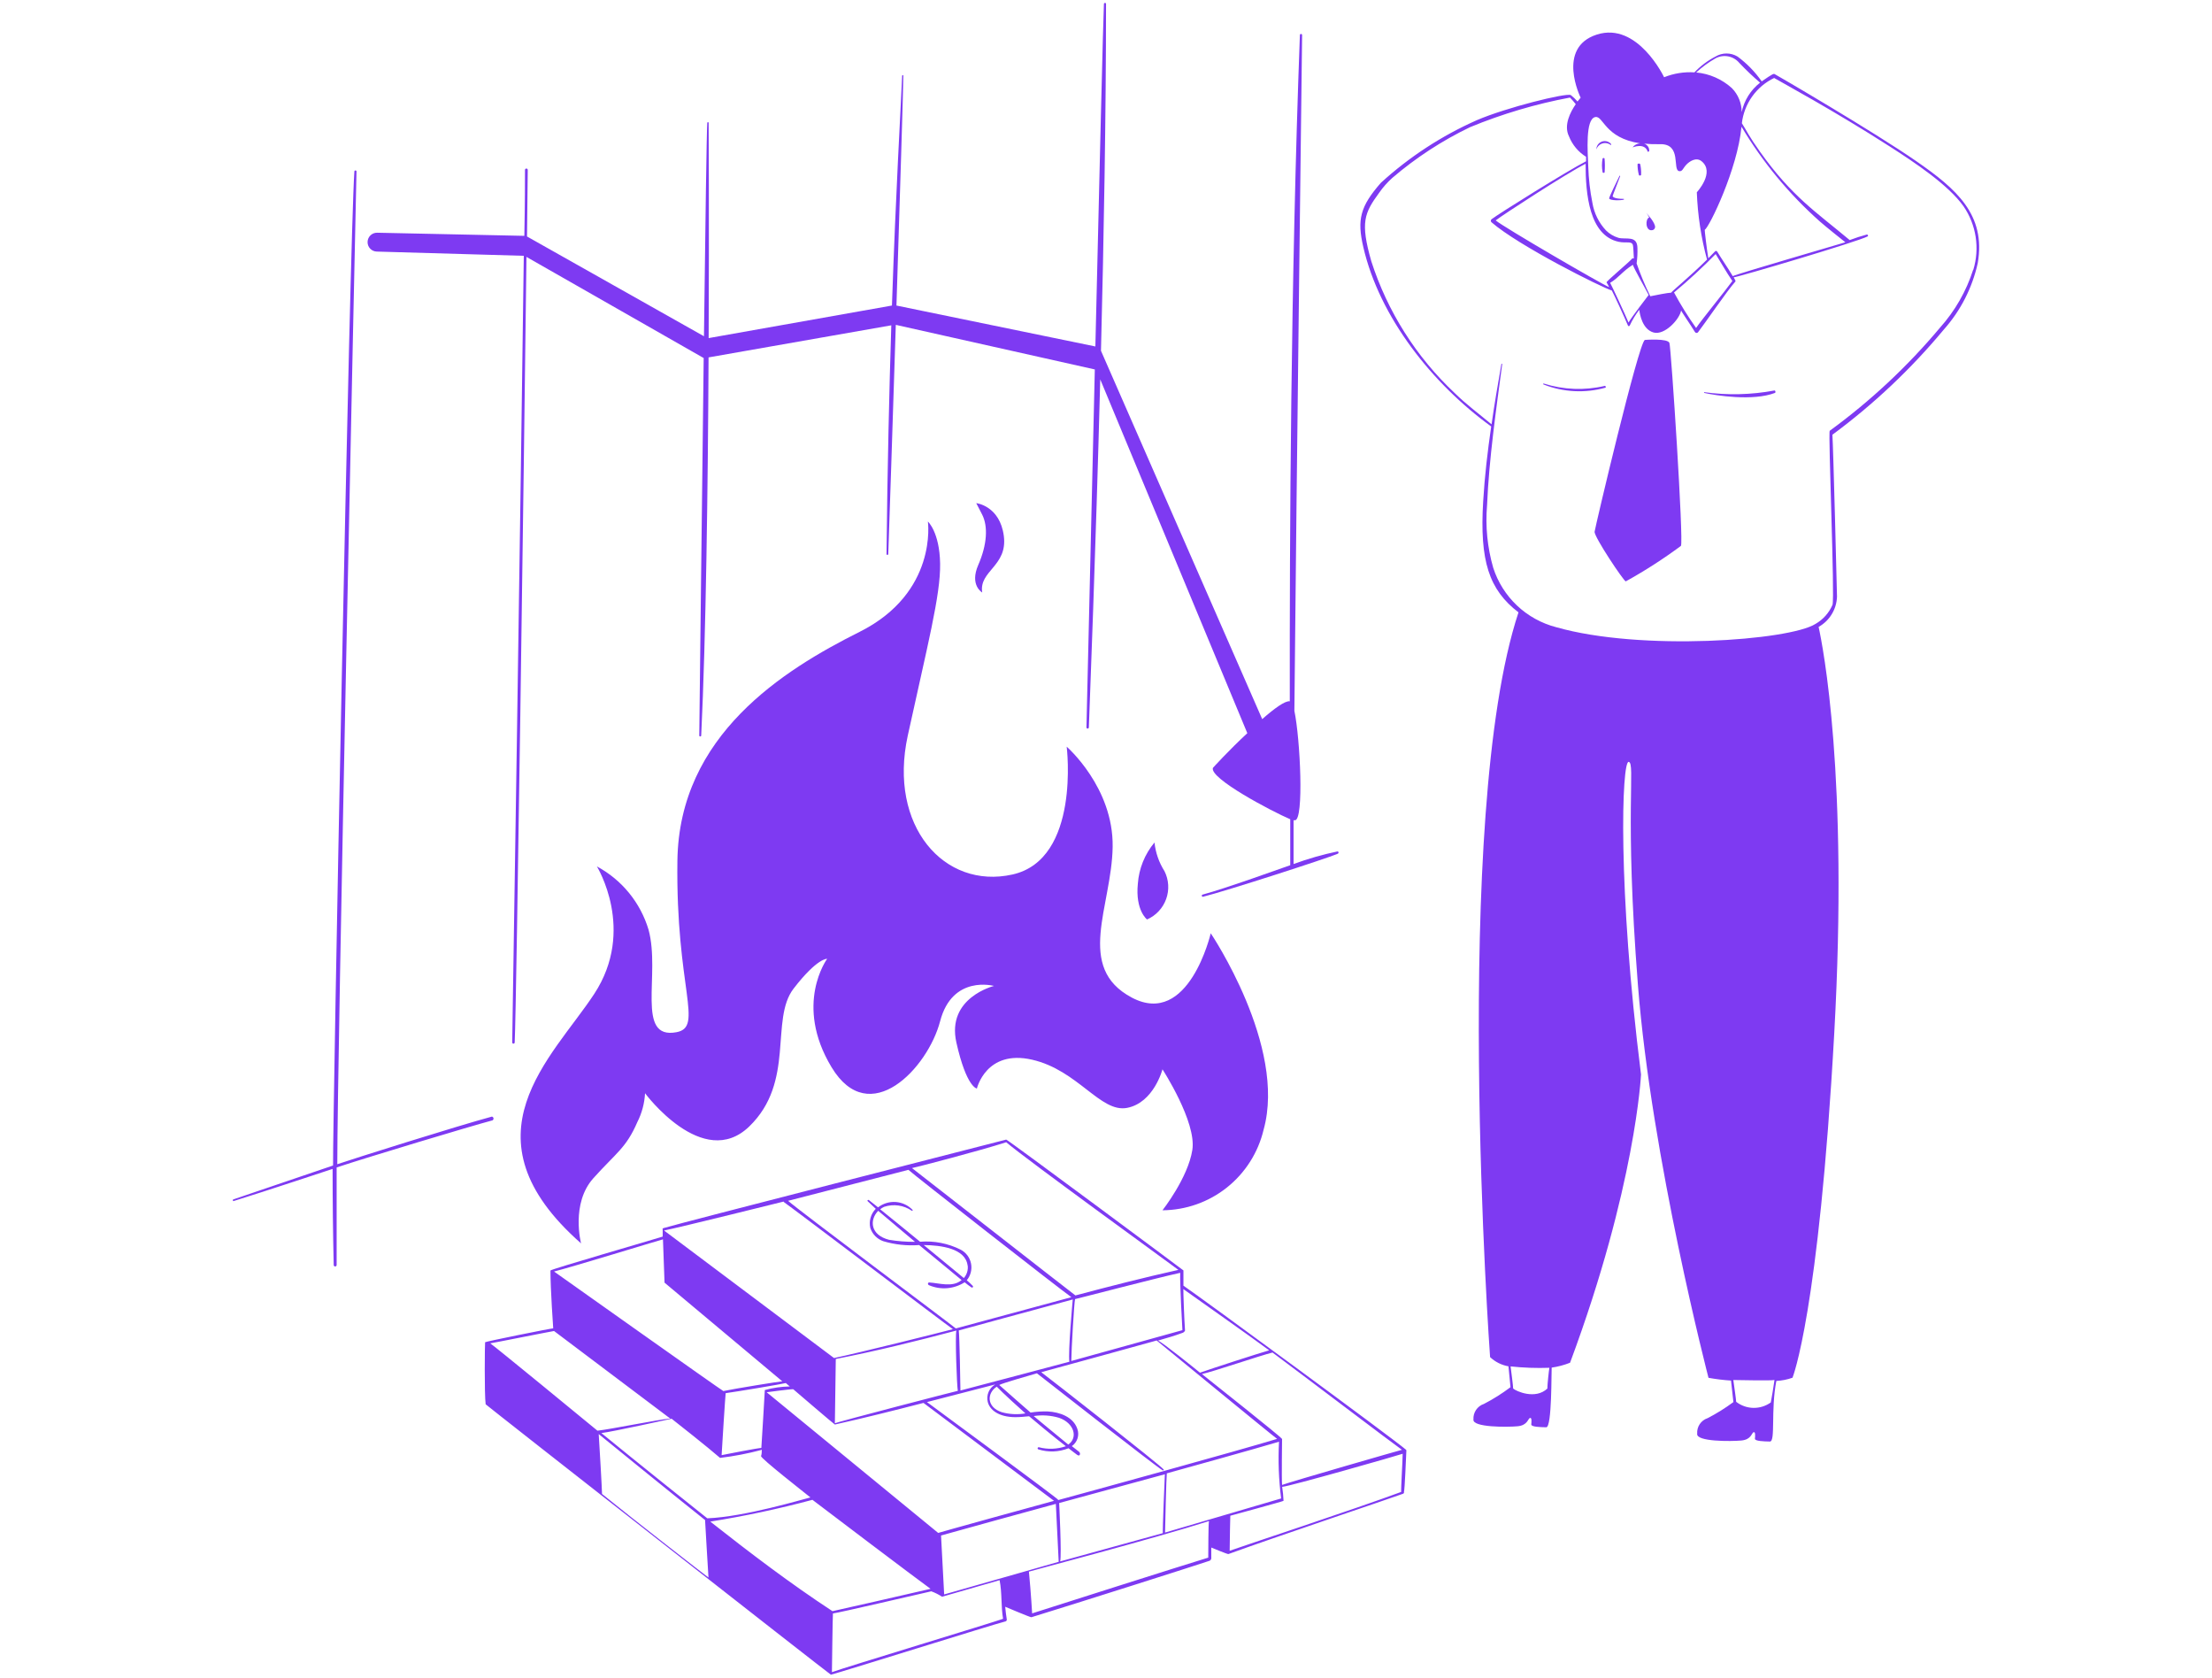 <svg width="608" height="461" viewBox="0 0 608 461" fill="none" xmlns="http://www.w3.org/2000/svg">
<path d="M135.206 306.836C125.252 309.539 96.979 318.458 92.709 319.923C92.709 289.958 97.509 69.08 97.989 47.048C97.971 46.985 97.932 46.931 97.88 46.892C97.828 46.852 97.764 46.831 97.699 46.831C97.633 46.831 97.57 46.852 97.517 46.892C97.465 46.931 97.427 46.985 97.408 47.048C96.094 66.604 91.445 307.29 91.546 320.277C87.529 321.642 69.312 327.857 64.183 329.575C63.88 329.575 64.006 330.156 64.183 330.055C73.102 327.301 91.218 321.263 91.42 321.212C91.42 330.005 91.521 338.806 91.723 347.615C91.723 347.723 91.766 347.825 91.842 347.901C91.918 347.977 92.02 348.02 92.127 348.02C92.235 348.02 92.338 347.977 92.413 347.901C92.489 347.825 92.532 347.723 92.532 347.615V320.808C100.895 318.029 129.446 309.438 135.358 307.871C135.459 307.818 135.541 307.734 135.593 307.632C135.645 307.529 135.664 307.414 135.647 307.3C135.631 307.187 135.579 307.081 135.5 306.998C135.422 306.915 135.319 306.858 135.206 306.836ZM332.788 256.455C332.788 256.455 326.775 282.428 311.11 274.141C295.445 265.854 305.577 249.102 305.829 232.73C306.082 216.357 293.196 205.189 293.196 205.189C293.196 205.189 297.062 236.115 278.289 240.31C259.516 244.504 244.104 226.969 249.511 202.157C254.918 177.346 258.556 163.525 258.405 154.859C258.253 146.193 255.044 143.312 255.044 143.312C255.044 143.312 257.824 162.843 236.271 173.632C215.275 184.143 186.674 202.031 186.194 236.494C185.714 271.614 193.521 282.201 185.966 283.641C174.597 285.814 181.621 267.749 178.26 255.469C177.153 251.78 175.329 248.346 172.892 245.363C170.455 242.38 167.454 239.907 164.061 238.086C164.061 238.086 174.874 255.545 163.328 273.13C151.781 290.716 126.262 312.268 159.715 341.678C159.715 341.678 156.834 330.737 163.1 323.764C169.366 316.79 172.12 315.451 175.178 308.352C176.432 305.884 177.155 303.182 177.3 300.418C177.3 300.418 193.192 321.844 205.927 309.564C218.661 297.285 211.561 280.18 218.13 271.665C224.699 263.15 227.352 263.479 227.352 263.479C227.352 263.479 218.13 275.985 228.565 293.268C239 310.55 255.044 293.495 258.405 280.634C261.765 267.774 273.211 270.932 273.211 270.932C273.211 270.932 260.097 274.141 262.877 286.496C265.656 298.851 268.511 299.129 268.511 299.129C268.511 299.129 271.038 288.315 283.671 291.196C296.304 294.076 302.494 305.875 309.821 304.435C317.149 302.995 319.524 293.849 319.524 293.849C319.524 293.849 328.923 308.301 327.735 315.982C326.548 323.663 319.524 332.582 319.524 332.582C325.965 332.535 332.205 330.329 337.243 326.316C342.282 322.303 345.829 316.716 347.317 310.449C353.734 287.482 332.788 256.455 332.788 256.455Z" fill="#7E3AF2"/>
<path d="M315.281 252.665C316.49 252.136 317.579 251.366 318.481 250.403C319.383 249.44 320.08 248.304 320.529 247.063C320.978 245.822 321.17 244.503 321.093 243.185C321.016 241.868 320.672 240.58 320.082 239.4C318.568 237.02 317.625 234.322 317.328 231.517C314.654 234.717 313.054 238.677 312.754 242.836C312.022 250.188 315.281 252.665 315.281 252.665ZM269.979 162.818C269.018 156.855 277.003 155.592 275.916 147.279C274.83 138.966 268.336 138.259 268.336 138.259L269.979 141.443C271.596 144.651 271.343 149.629 268.892 155.238C266.441 160.847 269.979 162.818 269.979 162.818Z" fill="#7E3AF2"/>
<path d="M367.629 233.968C363.525 234.829 359.489 235.986 355.552 237.429V225.403H355.931C358.457 225.403 357.396 203.067 355.779 195.336C356.386 129.644 357.902 10.892 357.902 9.629C357.902 9.548 357.87 9.471 357.813 9.415C357.756 9.358 357.679 9.326 357.598 9.326C357.518 9.326 357.441 9.358 357.384 9.415C357.327 9.471 357.295 9.548 357.295 9.629C354.769 76.963 354.465 148.164 354.516 192.708C353.202 192.531 350.246 194.704 346.936 197.61L302.619 96.393C303.402 65.366 304.009 31.535 304.009 1.064C304.009 0.71 303.453 0.71 303.428 1.064C303.251 4.197 302.164 49.069 301.078 95.206L246.402 83.962C247.337 54.249 248.246 25.42 248.297 20.797C248.297 20.594 247.993 20.594 247.968 20.797C247.513 31.383 246.25 52.076 245.164 83.962L194.783 92.906C194.934 60.288 194.783 34.541 194.783 33.708C194.768 33.669 194.743 33.636 194.709 33.612C194.675 33.589 194.635 33.576 194.593 33.576C194.552 33.576 194.512 33.589 194.478 33.612C194.444 33.636 194.418 33.669 194.404 33.708C194.227 36.234 193.873 61.905 193.494 92.401L144.857 64.987C144.983 53.895 145.059 47.099 145.059 46.694C145.059 46.645 145.049 46.595 145.03 46.549C145.011 46.504 144.983 46.462 144.948 46.426C144.913 46.391 144.871 46.363 144.825 46.344C144.779 46.325 144.73 46.316 144.68 46.316C144.63 46.316 144.581 46.325 144.535 46.344C144.489 46.363 144.447 46.391 144.412 46.426C144.377 46.462 144.349 46.504 144.33 46.549C144.311 46.595 144.301 46.645 144.301 46.694C144.301 49.221 144.301 55.588 144.124 64.81L103.698 63.951C103.011 63.931 102.344 64.185 101.844 64.656C101.345 65.128 101.052 65.778 101.032 66.465C101.012 67.152 101.266 67.819 101.737 68.319C102.209 68.819 102.859 69.111 103.546 69.131L143.972 70.293C143.214 131.437 140.839 285.056 140.789 286.446C140.789 286.901 141.471 286.901 141.471 286.446C142.002 274.823 143.998 128.961 144.705 70.596L193.418 98.389C192.837 145.511 192.231 201.223 192.206 202.132C192.206 202.461 192.711 202.461 192.736 202.132C194.05 175.199 194.581 133.433 194.757 98.212L244.987 89.394C244.431 107.081 243.926 127.951 243.673 152.257C243.673 152.56 244.153 152.56 244.153 152.257C244.431 144.349 245.341 117.036 246.225 89.268L300.926 101.522C299.764 150.488 298.652 199.126 298.627 199.884C298.627 199.971 298.662 200.054 298.723 200.116C298.785 200.178 298.868 200.212 298.955 200.212C299.043 200.212 299.126 200.178 299.188 200.116C299.249 200.054 299.284 199.971 299.284 199.884C299.537 192.506 301.154 152.51 302.417 104.251L342.843 201.475C337.79 206.15 333.393 211.001 333.393 211.001C332.332 213.881 349.69 223.028 354.642 225.125V237.758C352.773 238.389 336.804 244.175 330.513 245.843C330.445 245.871 330.39 245.923 330.358 245.988C330.325 246.054 330.318 246.129 330.336 246.2C330.354 246.27 330.398 246.332 330.458 246.373C330.519 246.415 330.592 246.433 330.665 246.424C336.981 244.858 364.724 235.888 367.654 234.625C368.084 234.448 367.932 233.943 367.629 233.968ZM240.717 332.178C240.039 332.863 239.546 333.71 239.285 334.638C239.025 335.566 239.004 336.545 239.226 337.484C239.507 338.31 239.971 339.061 240.584 339.683C241.196 340.304 241.941 340.779 242.763 341.071C245.964 342.026 249.312 342.386 252.642 342.133C252.642 342.133 264.012 351.481 264.315 351.759C261.789 353.856 258.277 352.593 255.422 352.416C254.942 352.416 254.942 353.048 255.422 353.199C256.99 353.858 258.694 354.126 260.388 353.98C262.082 353.835 263.716 353.281 265.149 352.365C265.76 352.884 266.401 353.364 267.069 353.806C267.127 353.831 267.191 353.837 267.251 353.821C267.312 353.806 267.365 353.77 267.403 353.721C267.441 353.671 267.461 353.61 267.46 353.547C267.459 353.485 267.437 353.425 267.398 353.376C266.873 352.822 266.316 352.299 265.73 351.81C266.257 351.177 266.636 350.434 266.838 349.636C267.04 348.838 267.061 348.005 266.898 347.197C266.736 346.39 266.395 345.63 265.9 344.972C265.404 344.314 264.768 343.775 264.038 343.396C260.592 341.666 256.738 340.914 252.895 341.223C249.257 338.242 245.618 335.26 241.93 332.304C242.269 332.03 242.643 331.8 243.041 331.622C244.303 331.204 245.644 331.085 246.959 331.274C248.274 331.462 249.528 331.953 250.621 332.708C250.798 332.708 250.95 332.708 250.823 332.456C249.604 331.197 247.964 330.431 246.216 330.305C244.468 330.179 242.735 330.702 241.348 331.773L238.822 329.777C238.594 329.601 238.291 329.904 238.493 330.081L240.717 332.178ZM265.983 347.742C266.064 348.361 266.011 348.99 265.828 349.588C265.645 350.185 265.336 350.736 264.922 351.203L253.906 342.133C258.555 342.183 265.351 343.017 265.958 347.742H265.983ZM241.399 332.734C244.759 335.614 248.17 338.419 251.505 341.248C249.119 341.268 246.735 341.082 244.38 340.692C239.277 339.404 238.898 335.311 241.374 332.734H241.399Z" fill="#7E3AF2"/>
<path d="M386.454 398.375C382.74 395.166 330.06 356.534 325.285 353.3V349.106C325.285 349.055 276.874 313.076 276.571 313.152C270.002 314.845 187.659 335.892 182.353 337.483C182.305 337.493 182.26 337.513 182.222 337.544C182.184 337.574 182.153 337.613 182.134 337.658C182.114 337.703 182.105 337.751 182.108 337.8C182.111 337.849 182.126 337.896 182.151 337.938V339.808C179.903 340.541 151.301 348.803 151.301 349.131C151.301 354.386 152.059 364.973 152.059 365.024C151.402 365.024 133.413 368.662 133.337 368.839C133.261 369.016 133.11 383.089 133.489 385.893C133.489 386.02 228.212 460.227 228.389 460.202C231.547 459.393 272.756 446.457 276.394 445.547C276.508 445.512 276.605 445.435 276.666 445.333C276.727 445.23 276.747 445.108 276.723 444.991C276.521 443.829 276.42 442.692 276.293 441.53C276.293 441.53 283.267 444.486 283.494 444.41C296.254 440.494 328.973 430.084 332.536 428.871C332.735 428.742 332.879 428.544 332.94 428.315V425.258C332.94 425.258 337.438 427.128 337.64 427.052C350.273 422.454 382.235 411.741 385.646 410.478C385.745 410.443 385.828 410.371 385.875 410.276C385.922 410.182 385.93 410.073 385.898 409.972C386.126 409.315 386.454 400.725 386.555 398.729C386.579 398.667 386.583 398.599 386.564 398.535C386.546 398.471 386.507 398.415 386.454 398.375ZM385.444 398.375C384.736 398.527 354.77 407.168 352.395 408.052C352.244 406.688 352.395 395.419 352.395 395.419C351.612 394.408 333.345 379.981 330.363 377.581C333.42 376.949 346.256 372.528 349.768 371.669C357.449 377.379 383.346 397.036 385.444 398.476V398.375ZM319.751 421.266L291.403 429.073C291.857 427.178 291.125 413.206 291.125 413.029L320.181 405.121C320.13 405.778 319.499 420.938 319.625 421.367L319.751 421.266ZM290.872 412.145C290.417 411.513 258.43 387.991 254.792 385.287L273.565 380.436C272.75 380.902 272.108 381.618 271.735 382.479C271.361 383.34 271.276 384.298 271.493 385.211C272.023 387.435 274.474 389.405 279.073 389.431C280.311 389.431 281.599 389.304 282.863 389.178C283.317 389.582 289.937 395.116 292.969 397.415C290.575 398.238 287.99 398.335 285.541 397.693C285.468 397.684 285.395 397.702 285.334 397.744C285.274 397.785 285.231 397.847 285.212 397.917C285.194 397.988 285.201 398.063 285.234 398.129C285.267 398.194 285.322 398.246 285.389 398.274C288.111 399.141 291.05 399.034 293.702 397.971C294.485 398.577 295.268 399.209 296.077 399.79C296.885 400.371 297.087 399.31 296.582 398.931L294.611 397.39C295.347 396.877 295.893 396.137 296.167 395.283C296.441 394.43 296.427 393.51 296.127 392.665C295.016 389.33 291.226 388.041 288.042 387.864C286.444 387.815 284.846 387.916 283.267 388.167C281.928 387.03 276.218 381.977 274.651 380.588C275.586 380.082 282.635 378.061 285.01 377.379C285.01 377.379 318.235 403.403 319.6 404.06C319.751 404.06 319.953 404.06 319.852 403.807C319.094 402.721 288.598 378.844 286.198 377.076C292.666 375.357 317.174 368.561 317.932 368.359C317.932 368.359 350.096 394.787 351.031 395.394C340.798 398.527 298.78 410.073 290.746 412.246L290.872 412.145ZM209.388 397.87C208.479 397.87 199.282 399.664 198.347 399.866C198.499 397.086 199.358 383.518 199.459 382.836C202.516 382.432 215.124 380.31 215.983 380.057L217.095 380.992C214.771 381.028 212.462 381.359 210.222 381.977C210.222 381.977 209.338 397.263 209.262 397.971L209.388 397.87ZM209.388 398.35C209.388 398.956 209.388 399.537 209.186 400.118C208.984 400.699 221.213 410.225 222.754 411.488C220.834 411.943 204.613 416.845 194.405 417.224C193.319 416.39 173.864 400.826 165.299 393.802C168.331 393.448 184.602 389.86 184.602 389.86C185.916 390.871 194.86 397.945 197.917 400.624C201.737 400.165 205.519 399.439 209.237 398.451L209.388 398.35ZM210.727 382.584C210.727 382.584 217.095 381.725 218.029 381.75C218.029 381.75 229.374 391.477 229.475 391.452C237.56 389.658 245.797 387.586 253.832 385.514L289.71 412.423C285.541 413.535 257.95 421.165 257.874 421.241L210.727 382.584ZM263.433 382.154C263.18 382.154 229.627 390.871 229.475 391.124L229.728 373.437C240.87 371.264 251.886 368.536 262.877 365.63C262.498 367.07 263.003 380.941 263.281 382.255L263.433 382.154ZM293.929 374.195C292.059 374.701 272.124 379.981 263.989 382.104C263.989 380.79 263.736 366.944 263.534 365.605C263.534 365.605 285.187 359.667 294.864 357.09C294.788 357.797 293.55 371.466 293.929 374.195ZM273.994 381.068C275.434 382.609 280.74 387.435 281.852 388.395C279.69 388.768 277.472 388.656 275.358 388.066C271.19 386.702 271.19 382.887 273.944 381.068H273.994ZM284.101 389.128C286.44 388.768 288.831 388.932 291.099 389.608C295.294 391.073 296.355 395.09 293.626 396.96C290.67 394.56 284.303 389.279 284.126 389.128H284.101ZM325.714 365.529C325.512 362.8 325.234 355.271 325.259 354.235C333.117 359.844 341.051 365.352 348.858 371.062C345.573 371.997 332.915 376.115 329.833 377.202C328.493 376.115 319.726 369.016 318.286 368.384C320.585 367.727 322.884 367.07 325.108 366.236C325.31 366.186 325.765 365.782 325.739 365.529H325.714ZM324.981 365.529L294.46 373.993C294.46 371.264 295.268 357.621 295.496 356.989C295.698 356.989 317.402 351.304 324.4 349.763C324.249 352.289 325.007 365.579 325.007 365.579L324.981 365.529ZM276.571 313.885C282.534 318.938 320.964 346.731 323.895 348.954C314.395 351.077 304.996 353.477 295.597 355.978C292.742 353.831 251.356 321.465 250.673 320.984C252.012 320.732 269.345 316.209 276.571 313.885ZM249.688 321.465C250.951 322.677 291.403 354.311 294.485 356.458L262.725 365.049C259.896 362.775 219.596 332.632 216.614 329.979C227.732 327.133 238.756 324.294 249.688 321.465ZM215.402 330.282C218.459 332.43 260.35 364.215 261.917 365.251C257.798 366.337 236.019 371.77 229.248 373.185L182.53 338.14C187.28 337.18 214.997 330.282 215.402 330.181V330.282ZM182.227 340.667C182.379 344.634 182.505 348.247 182.657 352.466L215.023 379.577C214.442 379.577 202.036 381.573 198.827 382.255C198.6 382.255 152.287 349.409 152.287 349.409C157.491 348.095 180.004 341.172 182.227 340.566V340.667ZM134.752 369.142C135.08 369.142 151.478 365.857 152.287 365.756C152.287 365.756 179.397 386.146 184.223 389.81C180.964 390.062 167.674 392.791 164.212 393.145C160.877 390.391 136.268 370.178 134.752 369.142ZM165.476 410.553C165.476 409.189 164.743 396.783 164.566 394.08C166.436 395.621 185.891 411.438 193.799 417.704C193.799 417.704 194.633 432.282 194.734 433.495C193.546 432.636 174.041 417.476 165.501 410.553H165.476ZM195.214 418.133C204.676 416.621 214.054 414.622 223.31 412.145C224.826 413.333 253.326 434.885 255.777 436.603C251.229 437.689 228.894 442.743 228.818 442.743C217.246 435.163 206.154 426.724 195.239 418.133H195.214ZM228.666 459.494C228.666 459.494 228.869 443.501 228.944 443.374C230.991 443.096 251.356 438.321 255.979 437.285C257.019 437.666 258.011 438.166 258.935 438.776L274.752 434.228C275.46 437.74 275.106 441.353 275.712 444.84C272.781 445.901 232.153 458.205 228.692 459.494H228.666ZM259.517 438.144C259.517 438.144 258.961 427.456 258.658 421.948C269.168 419.018 279.687 416.12 290.215 413.257L290.998 429.175L259.517 438.144ZM332.081 428.038C325.714 429.958 287.133 442.237 283.696 443.349C283.494 439.61 282.863 431.929 282.812 431.878C282.761 431.828 317.275 422.782 332.309 417.982C332.106 418.79 332.132 426.446 332.106 428.113L332.081 428.038ZM320.231 421.14C320.231 420.761 320.585 405.551 320.711 404.868C324.35 403.883 344.942 398.148 351.561 396.177C351.282 401.38 351.476 406.598 352.143 411.766L320.231 421.14ZM352.8 412.423C352.743 411.137 352.617 409.855 352.421 408.583C354.593 408.431 384.736 399.815 385.545 399.487C385.545 401.281 385.039 409.265 385.14 409.972C372.76 414.571 341.177 424.98 337.994 426.143C337.994 423.136 338.17 416.516 338.17 416.516C338.17 416.516 352.774 412.549 352.8 412.423ZM442.823 39.923V39.569C442.517 39.214 442.111 38.96 441.657 38.842C441.203 38.725 440.724 38.749 440.284 38.911C439.844 39.073 439.465 39.366 439.196 39.75C438.927 40.134 438.782 40.591 438.781 41.06C438.909 40.665 439.134 40.308 439.433 40.021C439.733 39.733 440.099 39.524 440.498 39.412C440.898 39.299 441.319 39.287 441.725 39.376C442.13 39.465 442.507 39.653 442.823 39.923ZM450.833 45.102C450.788 45.049 450.731 45.006 450.668 44.977C450.605 44.948 450.536 44.932 450.466 44.932C450.396 44.932 450.328 44.948 450.264 44.977C450.201 45.006 450.145 45.049 450.1 45.102C450.092 46.082 450.211 47.059 450.454 48.008C450.454 48.362 451.11 48.286 451.085 48.008C451.124 47.033 451.04 46.056 450.833 45.102ZM441.029 43.536C440.996 43.498 440.955 43.468 440.909 43.447C440.864 43.427 440.814 43.416 440.764 43.416C440.714 43.416 440.664 43.427 440.618 43.447C440.573 43.468 440.532 43.498 440.499 43.536C440.263 44.78 440.263 46.057 440.499 47.3C440.499 47.604 441.08 47.553 441.055 47.3C441.158 46.047 441.15 44.787 441.029 43.536ZM446.36 54.855V54.653C443.354 54.653 443.303 53.946 443.253 53.895C443.202 53.844 444.996 49.372 445.324 48.412C445.324 48.286 445.148 48.185 445.097 48.412C444.642 49.322 442.217 54.299 442.293 54.527C442.52 55.158 445.527 55.108 446.36 54.855ZM452.525 58.519C452.824 58.906 453.087 59.321 453.309 59.757C452.172 60.161 452.273 63.446 454.016 63.269C454.243 63.264 454.461 63.177 454.628 63.023C454.795 62.87 454.901 62.661 454.926 62.435C454.976 61.222 452.93 58.948 452.525 58.519ZM487.721 107.308C481.345 108.498 474.818 108.652 468.393 107.763V107.965C471.652 108.697 481.834 110.289 487.898 107.965C488.126 107.737 487.974 107.257 487.721 107.308ZM441.08 106.045C435.531 107.347 429.733 107.12 424.303 105.388C424.126 105.388 424.076 105.59 424.303 105.666C429.726 107.796 435.697 108.097 441.307 106.525C441.459 106.449 441.332 105.969 441.08 106.045ZM452.096 93.411C450.302 94.574 438.477 144.752 438.3 146.117C438.124 147.481 446.335 159.761 446.866 159.761C452.13 156.849 457.194 153.591 462.025 150.008C462.834 149.022 459.322 95.584 458.867 94.245C458.412 92.906 452.096 93.411 452.096 93.411Z" fill="#7E3AF2"/>
<path d="M526.757 44.319C515.084 36.209 488.1 20.493 487.797 20.367C487.493 20.24 487.392 20.165 484.234 22.363C482.405 19.743 480.16 17.438 477.589 15.541C476.674 14.988 475.626 14.696 474.557 14.696C473.488 14.696 472.44 14.988 471.525 15.541C469.368 16.657 467.412 18.126 465.739 19.887C462.895 19.706 460.046 20.164 457.401 21.226C457.401 21.226 450.125 5.889 438.906 9.502C427.688 13.115 434.46 26.835 434.46 26.835C434.155 27.174 433.869 27.528 433.601 27.896C433.047 27.246 432.429 26.653 431.756 26.127C430.468 25.471 414.07 29.538 405.985 33C396.303 37.28 387.378 43.099 379.556 50.231C373.871 56.725 372.962 60.338 374.73 67.918C379.177 87.196 393.73 105.514 409.876 117.187C408.89 124.009 408.082 130.831 407.677 137.703C406.667 154.177 409.269 162.06 417.38 168.275C398.809 224.392 409.572 372.932 409.572 372.932C410.974 374.249 412.731 375.128 414.626 375.458C414.752 376.873 415.131 380.689 415.181 381.194C412.882 382.931 410.439 384.469 407.879 385.792C406.995 386.086 406.233 386.664 405.712 387.437C405.191 388.209 404.94 389.132 404.999 390.062C404.645 392.286 414.398 392.185 417.127 391.932C419.856 391.679 419.957 389.886 420.513 389.658C421.068 389.431 420.967 390.745 420.892 391.427C420.816 392.109 423.418 392.185 425.01 392.21C426.602 392.235 426.4 376.798 426.501 375.812C428.232 375.568 429.928 375.118 431.554 374.473C449.619 325.962 451.059 295.263 451.059 295.263C444.566 243.922 445.754 209.005 447.674 209.358C449.594 209.712 446.461 222.825 450.2 270.604C453.94 318.382 469.605 378.617 469.605 378.617C471.652 378.986 473.719 379.239 475.795 379.375C475.947 380.891 476.402 384.807 476.452 385.287C474.209 386.95 471.834 388.429 469.352 389.709C468.468 389.999 467.706 390.578 467.189 391.352C466.672 392.126 466.428 393.05 466.497 393.979C466.118 396.202 475.871 396.101 478.625 395.848C481.379 395.596 481.429 393.802 481.985 393.574C482.541 393.347 482.44 394.661 482.364 395.343C482.289 396.025 484.891 396.101 486.483 396.126C488.075 396.152 486.685 387.511 488.251 379.476C489.769 379.399 491.267 379.101 492.698 378.592C492.698 378.592 499.899 360.905 504.169 283.944C508.111 213.199 501.036 177.573 499.874 172.267C501.36 171.434 502.606 170.23 503.491 168.774C504.377 167.318 504.871 165.658 504.927 163.955C504.927 162.944 503.891 122.619 503.664 119.461C515.008 111.087 525.298 101.374 534.312 90.531C538.915 85.352 542.116 79.08 543.61 72.314C545.909 58.999 537.748 51.924 526.757 44.319ZM471.55 16.021C472.623 15.45 473.859 15.267 475.052 15.501C476.244 15.736 477.318 16.375 478.094 17.309C479.895 19.208 481.793 21.013 483.779 22.716C481.196 24.733 479.406 27.596 478.726 30.802C478.726 28.346 477.764 25.988 476.048 24.232C473.328 21.762 469.878 20.246 466.219 19.912C467.845 18.419 469.633 17.114 471.55 16.021ZM471.929 69.08C471.899 69.038 471.859 69.004 471.813 68.981C471.767 68.957 471.716 68.945 471.664 68.945C471.612 68.945 471.561 68.957 471.515 68.981C471.469 69.004 471.429 69.038 471.399 69.08L469.554 70.975C469.125 68.448 468.518 63.193 468.569 63.168C469.832 62.41 477.589 46.467 478.675 34.819C484.487 44.567 491.765 53.361 500.253 60.894C501.466 61.98 507.1 66.503 507.226 66.579C506.746 66.755 477.412 75.27 476.275 75.877C474.835 73.476 473.319 71.329 471.929 69.029V69.08ZM476.149 77.241C474.481 79.591 467.609 88.004 466.194 90.127C463.976 87.003 461.951 83.746 460.13 80.374C464.119 77.047 467.939 73.522 471.576 69.813C473.092 72.238 474.507 74.79 476.149 77.191V77.241ZM438.477 32.166C440.726 31.711 441.004 37.927 450.832 39.392C450.422 39.409 450.02 39.518 449.658 39.711C449.295 39.903 448.98 40.174 448.735 40.504C448.735 40.504 452.07 39.114 452.879 41.641C452.879 41.792 453.283 41.641 453.308 41.515C453.344 41.063 453.222 40.612 452.965 40.24C452.707 39.867 452.328 39.594 451.893 39.468C453.362 39.613 454.839 39.663 456.315 39.62C462.328 39.493 459.625 46.669 461.52 47.023C462.429 47.2 462.556 46.29 463.465 45.304C464.375 44.319 466.194 43.132 467.659 44.269C471.525 47.326 466.396 52.834 466.396 52.834C466.629 59.085 467.569 65.29 469.201 71.329C464.375 76.104 459.347 80.197 459.347 80.425C458.538 80.425 454.925 81.132 453.611 81.41C452.174 78.483 450.917 75.471 449.847 72.39C450.036 71.017 450.112 69.631 450.074 68.246C450.074 64.532 446.891 65.922 444.819 65.341C443.542 64.954 442.379 64.26 441.433 63.319C439.462 61.22 438.16 58.581 437.694 55.739C437.038 52.467 436.658 49.146 436.557 45.81C436.405 41.818 435.698 32.722 438.477 32.166ZM442.292 78.909C440.17 78.049 413.084 62.309 411.114 60.565C412.933 59.125 430.619 47.629 435.824 45.001C435.824 53.263 436.809 64.734 444.945 66.452C447.042 66.882 448.533 66.149 448.836 67.387C448.962 67.918 449.013 69.636 449.089 71.025C449.023 70.99 448.949 70.972 448.874 70.972C448.799 70.972 448.725 70.99 448.659 71.025C447.623 72.213 441.408 77.367 441.585 77.595C441.845 78.019 442.081 78.458 442.292 78.909ZM448.786 72.693C449.215 74.032 452.373 79.465 453.157 81.056C453.157 81.056 448.381 87.246 447.623 88.636C446.916 86.842 442.924 78.302 442.57 77.721C444.869 76.382 446.107 74.411 448.786 72.794V72.693ZM425.313 381.573C422.003 384.681 416.748 382.306 415.914 381.573C415.914 380.891 415.384 376.823 415.207 375.484C418.747 375.863 422.31 375.989 425.869 375.863C425.717 376.697 425.313 380.512 425.313 381.573ZM486.761 385.363C485.367 386.374 483.682 386.906 481.96 386.879C480.238 386.852 478.571 386.267 477.21 385.211C477.21 384.605 476.604 380.613 476.427 379.223C478.069 379.223 486.281 379.451 487.746 379.223C487.569 380.613 486.887 384.63 486.735 385.363H486.761ZM542.346 74.133C540.468 80.012 537.368 85.428 533.251 90.026C524.329 100.668 514.148 110.187 502.931 118.374C502.451 118.728 504.371 164.384 503.689 166.203C502.744 168.403 501.113 170.238 499.04 171.434C491.89 176.007 451.034 179.013 427.713 172.343C423.691 171.299 419.997 169.256 416.976 166.402C413.955 163.548 411.703 159.978 410.431 156.021C408.822 150.446 408.249 144.622 408.739 138.84C409.269 126.207 411.265 112.26 412.907 100.031C412.907 100.031 412.705 99.854 412.68 100.031C411.695 105.64 410.785 110.946 409.977 116.606C406.54 113.725 403.054 111.174 399.87 108.041C389.277 98.102 381.383 85.635 376.928 71.809C373.846 61.045 375.008 58.544 379.126 52.91C380.156 51.438 381.352 50.091 382.689 48.892C389.179 43.336 396.365 38.648 404.064 34.945C412.914 31.295 422.118 28.568 431.529 26.81C432.098 27.381 432.629 27.989 433.12 28.629C431.655 30.751 429.735 34.415 431.251 37.447C432.168 39.783 433.817 41.76 435.95 43.081V44.319C431.2 46.719 411.922 58.721 409.951 60.262C409.896 60.314 409.852 60.377 409.822 60.446C409.792 60.516 409.777 60.591 409.777 60.666C409.777 60.742 409.792 60.817 409.822 60.886C409.852 60.956 409.896 61.019 409.951 61.071C417.531 67.64 440.422 79.085 443.025 79.818C443.682 81.006 446.613 87.398 447.446 89.419C447.446 89.621 447.851 89.748 447.977 89.419C448.687 87.898 449.56 86.458 450.579 85.124C450.706 86.362 451.438 90.506 454.496 91.365C457.553 92.224 461.697 87.701 462.076 85.301C462.076 85.503 464.779 89.419 465.866 91.213C465.905 91.285 465.96 91.346 466.027 91.393C466.094 91.44 466.171 91.47 466.251 91.483C466.332 91.495 466.414 91.488 466.492 91.463C466.57 91.439 466.641 91.396 466.699 91.34C468.417 89.141 474.936 79.616 476.932 77.443C477.185 77.191 476.932 77.014 476.528 76.205C477.564 76.205 510.814 66.351 513.341 64.962C513.619 64.81 513.341 64.38 513.113 64.456C511.521 64.877 509.952 65.383 508.414 65.972C499.116 58.19 492.597 54.072 483.83 41.792C480.621 37.295 480.09 35.906 478.777 33.859C479.088 31.207 480.064 28.678 481.614 26.504C483.165 24.331 485.239 22.585 487.645 21.428C489.489 22.514 504.295 30.524 519.506 40.302C526.227 44.622 535.499 50.762 539.719 56.7C541.442 59.22 542.577 62.094 543.04 65.112C543.504 68.129 543.284 71.212 542.397 74.133H542.346Z" fill="#7E3AF2"/>
</svg>
